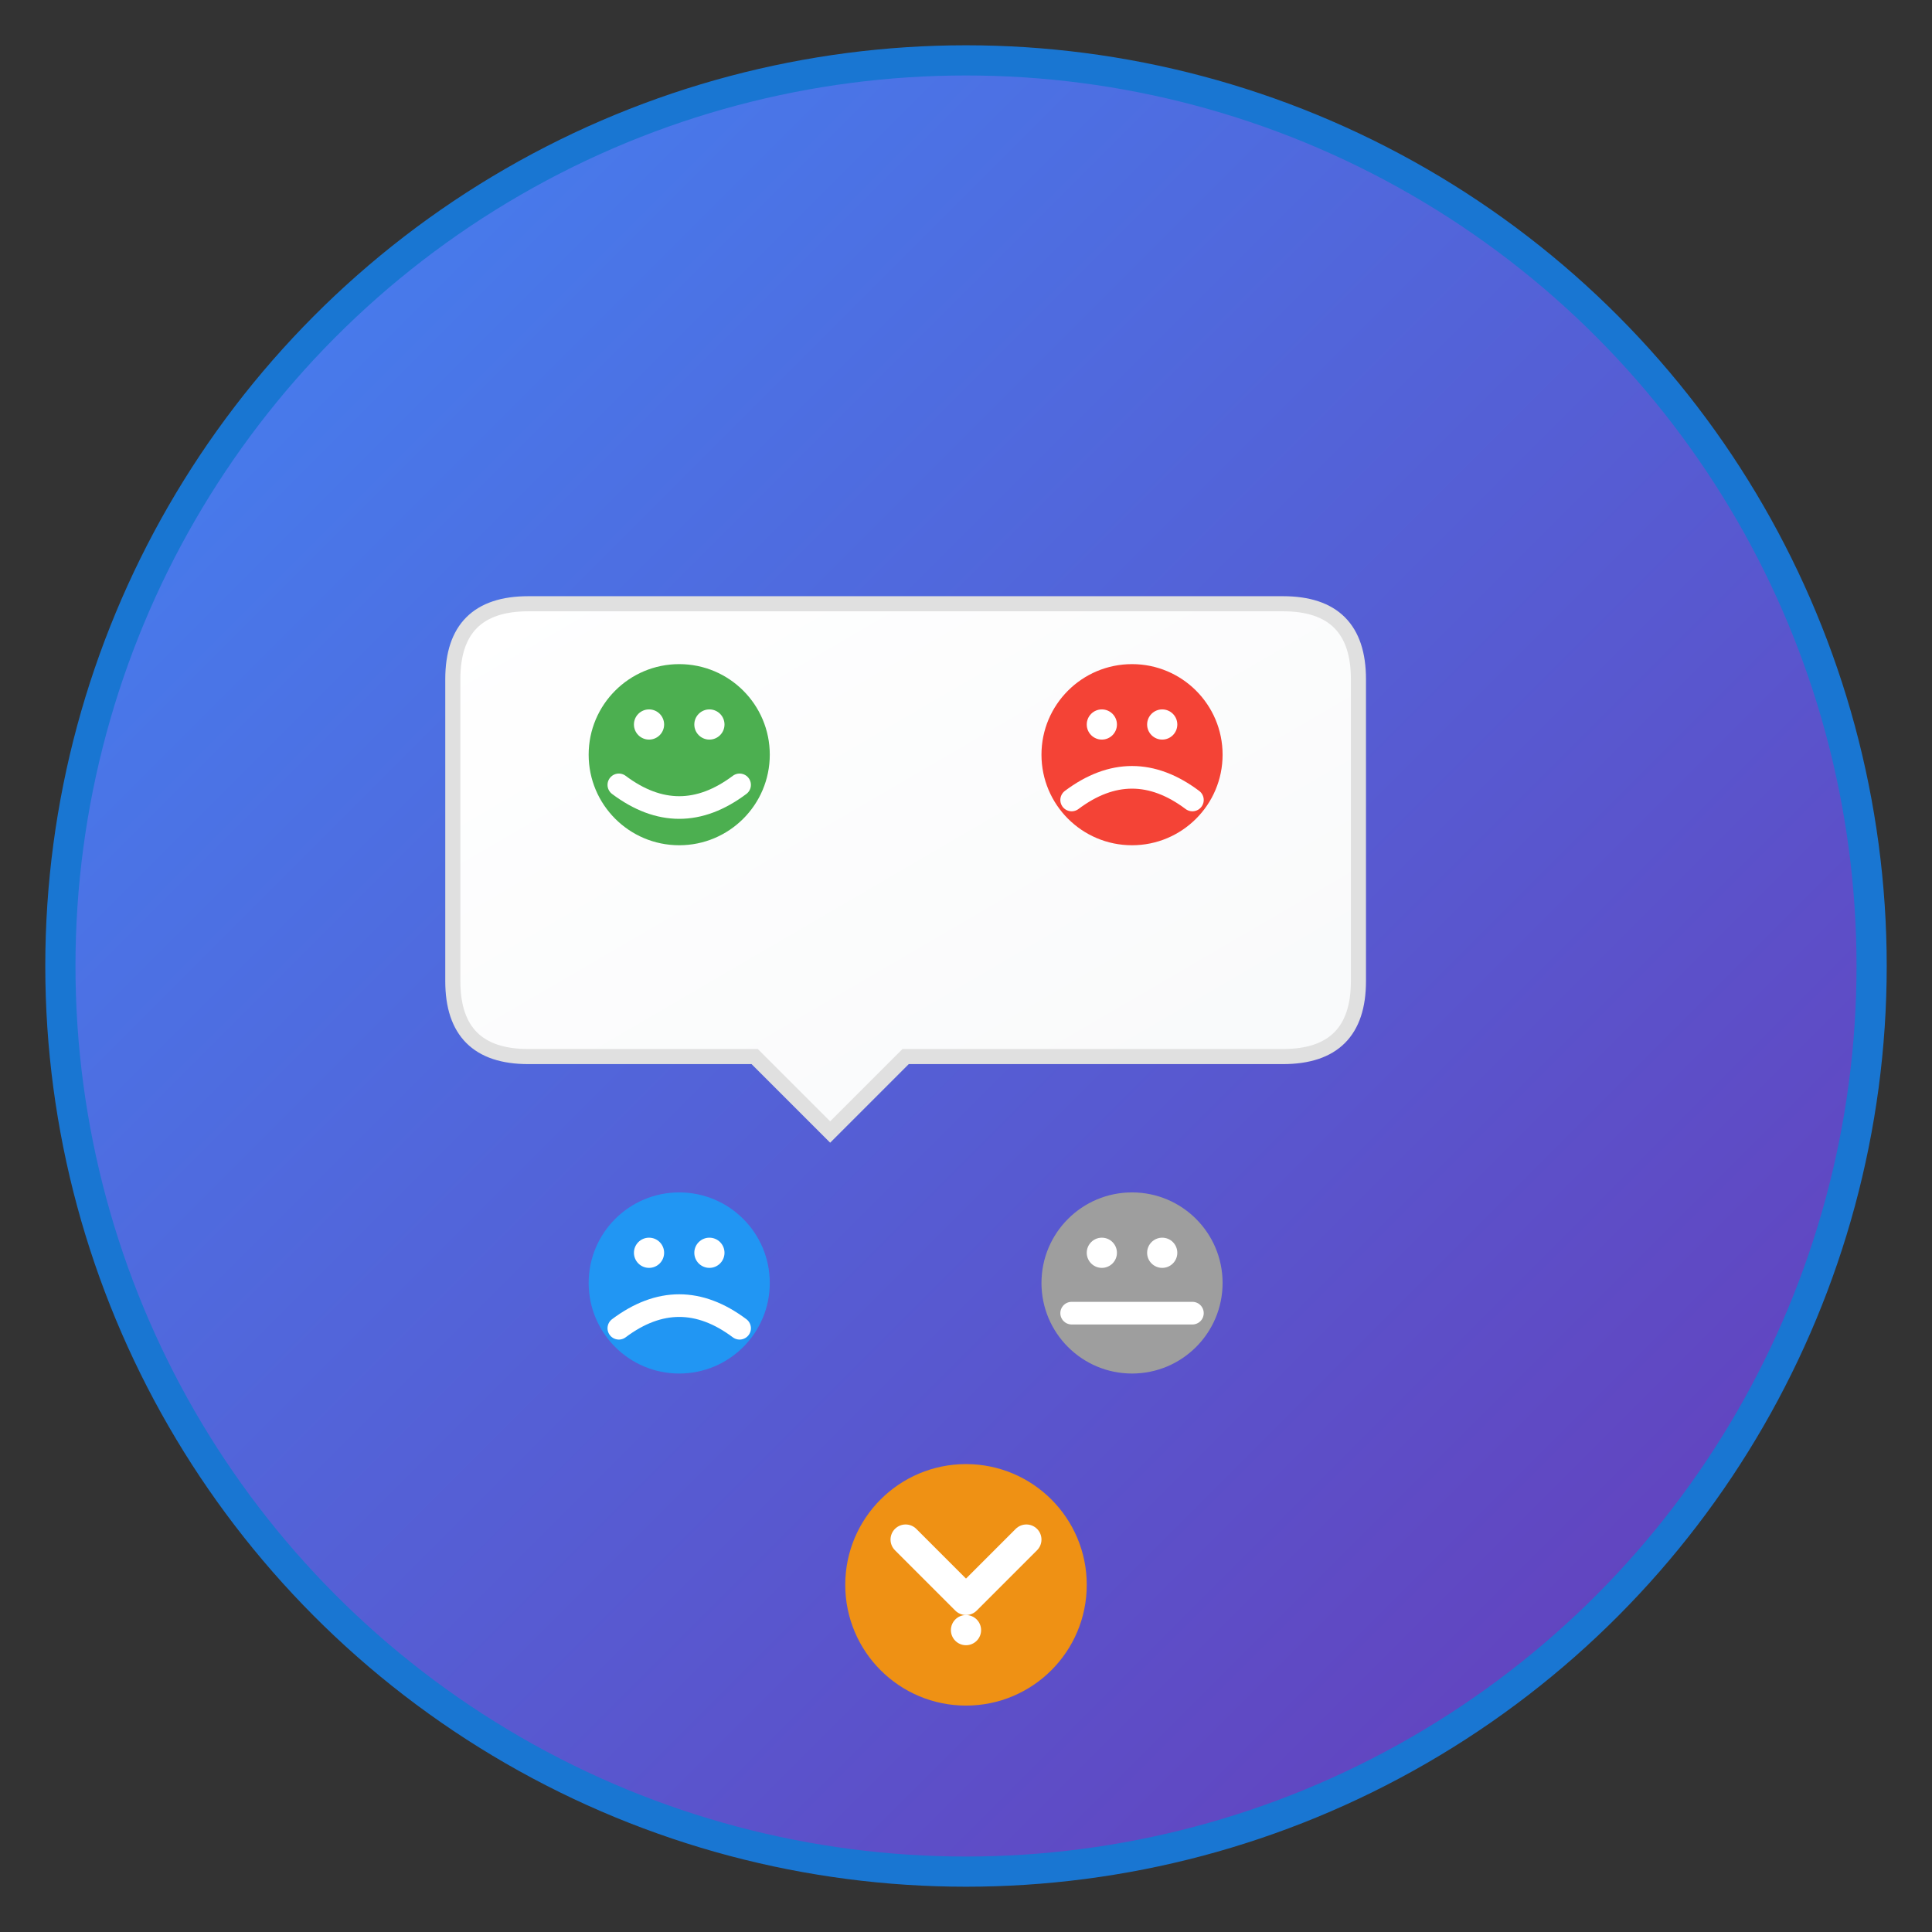 <?xml version="1.0" encoding="UTF-8"?>
<svg width="128" height="128" viewBox="0 0 128 128" xmlns="http://www.w3.org/2000/svg">
  <rect x="0" y="0" width="128" height="128" fill="#333333" stroke="none"/>
  <!-- 背景グラデーション -->
  <defs>
    <linearGradient id="bgGradient" x1="0%" y1="0%" x2="100%" y2="100%">
      <stop offset="0%" style="stop-color:#4285F4;stop-opacity:1" />
      <stop offset="100%" style="stop-color:#673AB7;stop-opacity:1" />
    </linearGradient>
    <linearGradient id="chatGradient" x1="0%" y1="0%" x2="100%" y2="100%">
      <stop offset="0%" style="stop-color:#FFFFFF;stop-opacity:1" />
      <stop offset="100%" style="stop-color:#F8F9FA;stop-opacity:1" />
    </linearGradient>
  </defs>
  
  <!-- 背景円 -->
  <circle cx="64" cy="64" r="60" fill="url(#bgGradient)" stroke="#1976D2" stroke-width="2"/>
  
  <!-- チャットバブル -->
  <path d="M35 40 Q30 40 30 45 L30 65 Q30 70 35 70 L50 70 L55 75 L60 70 L85 70 Q90 70 90 65 L90 45 Q90 40 85 40 Z" fill="url(#chatGradient)" stroke="#E0E0E0" stroke-width="1"/>
  
  <!-- 感情アイコン群 -->
  <!-- ポジティブ（左上） -->
  <circle cx="45" cy="50" r="6" fill="#4CAF50"/>
  <circle cx="43" cy="48" r="1" fill="#FFFFFF"/>
  <circle cx="47" cy="48" r="1" fill="#FFFFFF"/>
  <path d="M41 52 Q45 55 49 52" stroke="#FFFFFF" stroke-width="1.5" fill="none" stroke-linecap="round"/>
  
  <!-- 怒り（右上） -->
  <circle cx="75" cy="50" r="6" fill="#F44336"/>
  <circle cx="73" cy="48" r="1" fill="#FFFFFF"/>
  <circle cx="77" cy="48" r="1" fill="#FFFFFF"/>
  <path d="M71 53 Q75 50 79 53" stroke="#FFFFFF" stroke-width="1.5" fill="none" stroke-linecap="round"/>
  
  <!-- ネガティブ（左下） -->
  <circle cx="45" cy="85" r="6" fill="#2196F3"/>
  <circle cx="43" cy="83" r="1" fill="#FFFFFF"/>
  <circle cx="47" cy="83" r="1" fill="#FFFFFF"/>
  <path d="M41 88 Q45 85 49 88" stroke="#FFFFFF" stroke-width="1.5" fill="none" stroke-linecap="round"/>
  
  <!-- 中立（右下） -->
  <circle cx="75" cy="85" r="6" fill="#9E9E9E"/>
  <circle cx="73" cy="83" r="1" fill="#FFFFFF"/>
  <circle cx="77" cy="83" r="1" fill="#FFFFFF"/>
  <line x1="71" y1="87" x2="79" y2="87" stroke="#FFFFFF" stroke-width="1.5" stroke-linecap="round"/>
  
  <!-- 中央の分析アイコン -->
  <circle cx="64" cy="105" r="8" fill="#FF9800" opacity="0.9"/>
  <path d="M60 102 L64 106 L68 102" stroke="#FFFFFF" stroke-width="2" fill="none" stroke-linecap="round" stroke-linejoin="round"/>
  <circle cx="64" cy="108" r="1" fill="#FFFFFF"/>
</svg>
